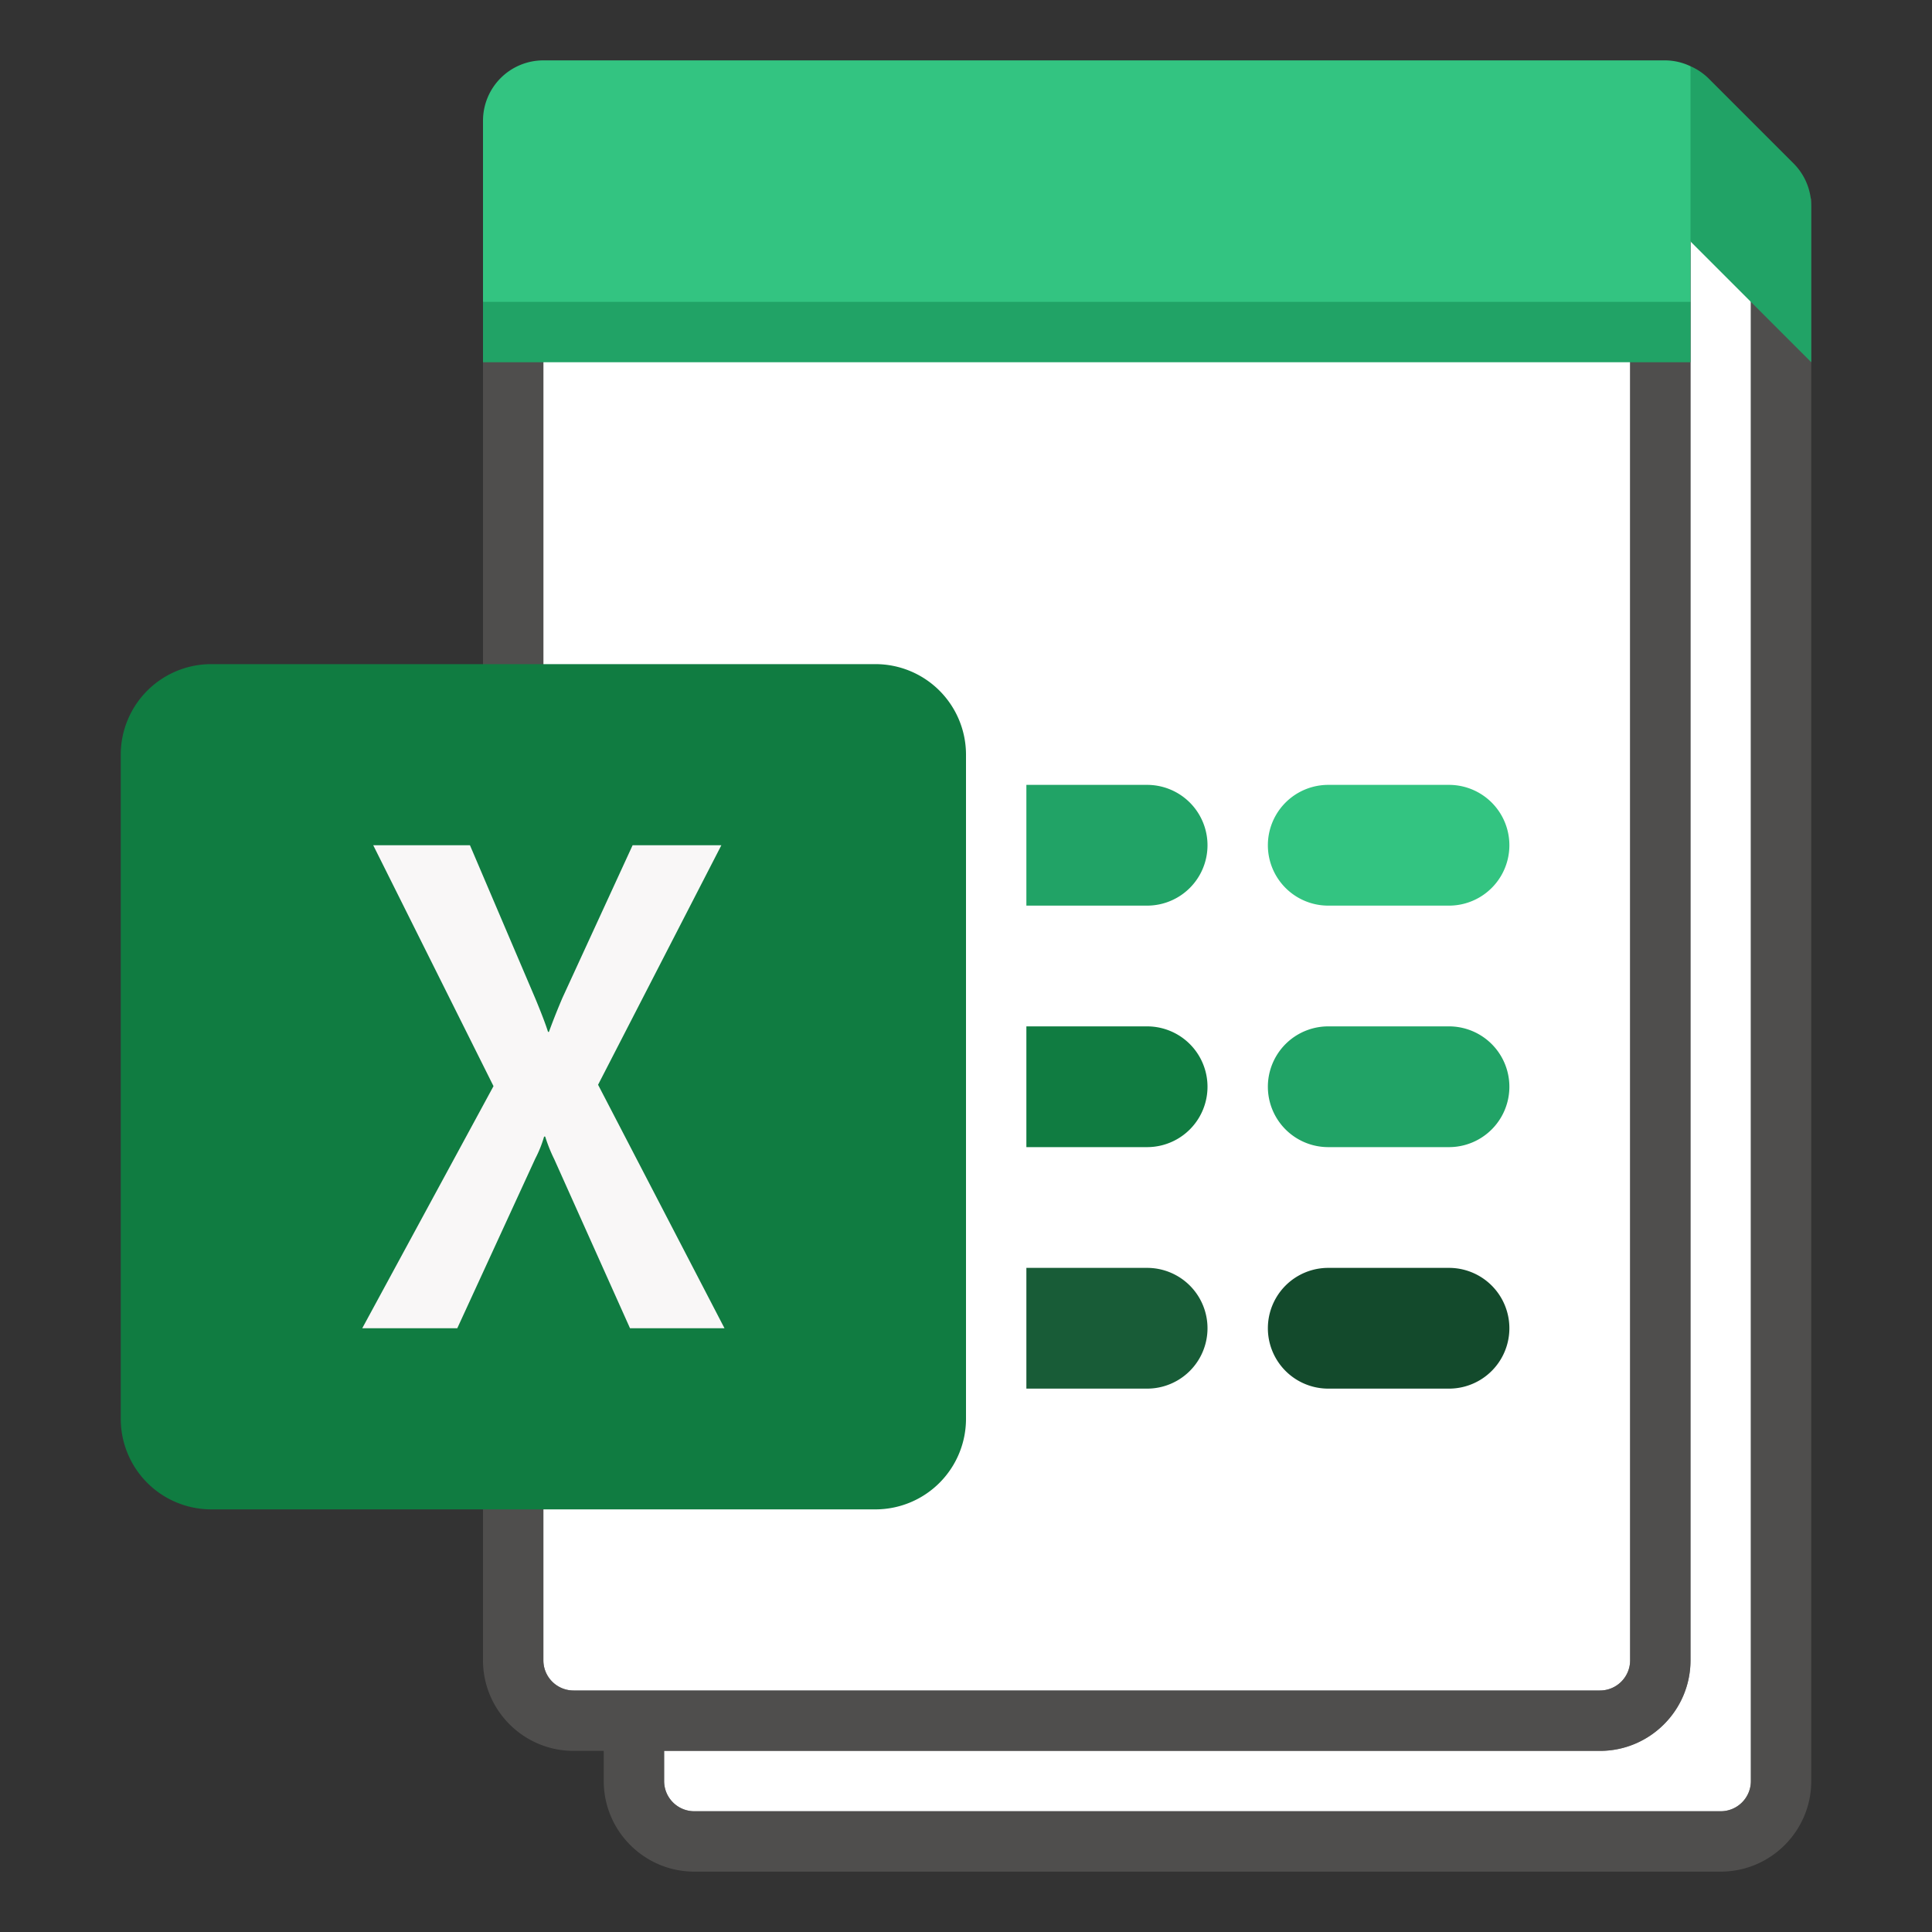 <svg xmlns="http://www.w3.org/2000/svg" viewBox="0 0 32 32"><rect x="0" y="0" width="32" height="32" fill="#333333" stroke="none"/><g fill="#FFF"><path d="M9.5 28h17a.5.5 0 0 0 .5-.5V5H9v22.5a.5.5 0 0 0 .5.5z"/><path d="M28 4v23.5c0 .827-.673 1.5-1.5 1.5H11v.5a.5.5 0 0 0 .5.5h17a.5.5 0 0 0 .5-.5V3.707l-.297-.297c.056-.19.084-.388.125-.582L28.5 2.5h-18V4H28z"/></g><path opacity=".64" fill="#605E5C" d="M28.953 2.246a7.938 7.938 0 0 1-.25 1.164l.297.297V29.5a.5.5 0 0 1-.5.5h-17a.5.5 0 0 1-.5-.5V29h15.5c.827 0 1.5-.673 1.5-1.5V4H8v23.5c0 .827.673 1.5 1.5 1.5h.5v.5c0 .827.673 1.5 1.5 1.5h17c.827 0 1.5-.673 1.5-1.5V3.293l-1.047-1.047zM9 27.5V5h18v22.5a.5.5 0 0 1-.5.5h-17a.5.5 0 0 1-.5-.5z"/><path fill="#33C481" d="M28 1.097A.991.991 0 0 0 27.586 1H9a1 1 0 0 0-1 1v3l.5.5h19L28 5V4l.5-.5V2l-.5-.903z"/><path fill="#21A366" d="M8 5h20v1H8zM30 6V3.414a1 1 0 0 0-.293-.707l-1.414-1.414A.997.997 0 0 0 28 1.097V4l2 2z"/><path fill="#134A2C" d="M24 23h-2a1 1 0 1 1 0-2h2a1 1 0 1 1 0 2z"/><path fill="#185C37" d="M19 23h-2v-2h2a1 1 0 1 1 0 2z"/><path fill="#21A366" d="M24 19h-2a1 1 0 1 1 0-2h2a1 1 0 1 1 0 2z"/><path fill="#107C41" d="M19 19h-2v-2h2a1 1 0 1 1 0 2z"/><path fill="#33C481" d="M24 15h-2a1 1 0 1 1 0-2h2a1 1 0 1 1 0 2z"/><path fill="#21A366" d="M19 15h-2v-2h2a1 1 0 1 1 0 2z"/><g><path fill="#107C41" d="M3.5 25h11a1.5 1.5 0 0 0 1.5-1.5v-11a1.5 1.5 0 0 0-1.5-1.5h-11A1.5 1.5 0 0 0 2 12.5v11A1.5 1.5 0 0 0 3.5 25z"/><path fill="#F9F7F7" d="M6 22l2.174-4.01L6.182 14h1.602l1.087 2.549c.1.242.169.423.206.542h.015c.071-.194.146-.382.224-.564L10.478 14h1.47l-2.042 3.967L12 22h-1.565L9.18 19.2a2.568 2.568 0 0 1-.15-.375h-.018a1.93 1.93 0 0 1-.145.363L7.574 22H6z"/></g></svg>